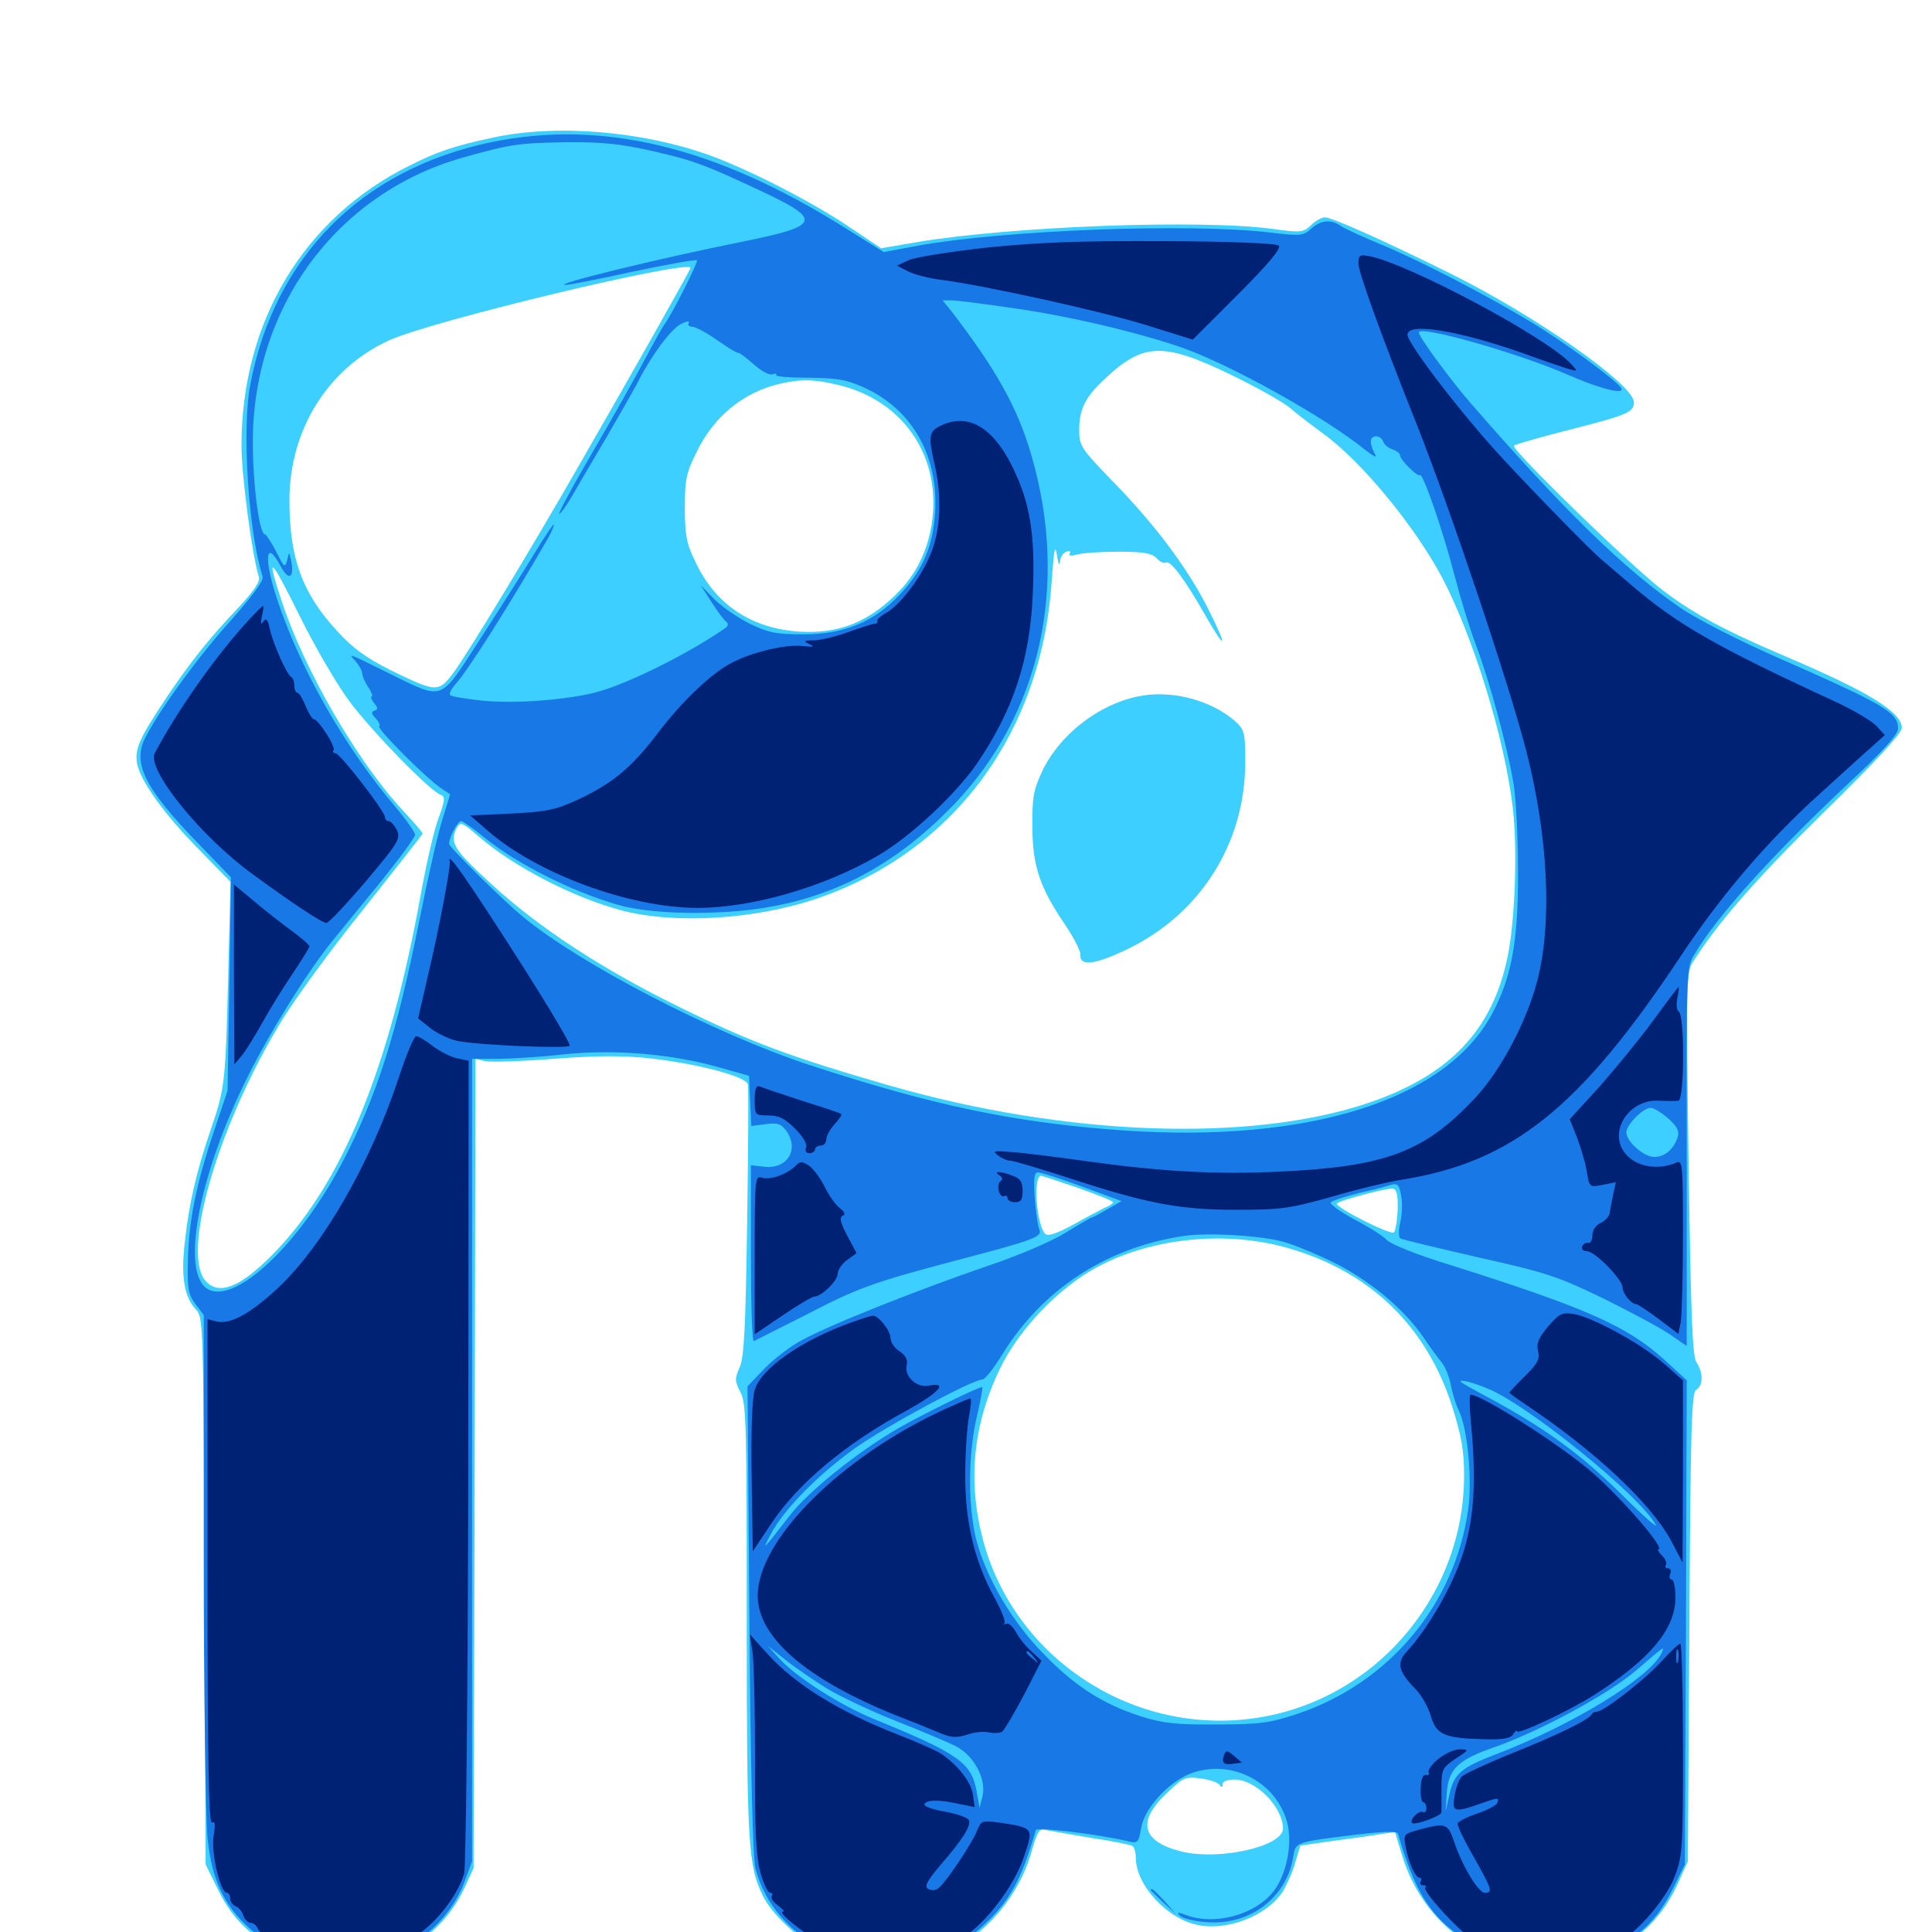 <svg xmlns="http://www.w3.org/2000/svg" viewBox="0 -1000 1000 1000">
	<path fill="#3ccfff" d="M254.883 -928.711C234.766 -924.414 226.367 -921.484 211.914 -914.258C157.227 -887.109 125 -833.594 125 -769.336C125 -753.906 130.469 -712.695 133.984 -701.367C134.766 -699.023 131.445 -694.141 123.633 -685.742C108.398 -669.727 98.438 -657.227 86.523 -639.453C72.266 -618.164 69.727 -612.5 70.898 -605.078C72.461 -596.094 84.766 -578.711 103.516 -559.766L119.336 -543.555L118.164 -497.266C116.797 -439.453 116.406 -436.719 109.18 -415.625C101.562 -393.359 97.852 -376.953 95.703 -357.422C93.555 -339.453 95.312 -328.711 101.367 -322.266C105.273 -318.164 105.273 -316.211 105.859 -176.367L106.445 -34.961L112.891 -21.875C120.117 -6.836 130.469 3.125 146.484 10.742C155.859 15.234 159.766 15.82 176.758 15.82C193.75 15.82 197.656 15.234 207.227 10.742C221.289 4.102 233.398 -8.008 240.039 -22.07L245.117 -33.008L245.703 -242.578L246.094 -451.953L250.977 -450.781C253.516 -450.195 269.531 -450.586 286.523 -451.953C309.766 -453.711 322.266 -453.711 336.914 -452.148C362.109 -449.219 386.328 -442.773 387.109 -438.672C387.5 -437.109 387.305 -404.883 386.719 -367.188C385.938 -313.086 385.156 -297.266 382.812 -292.188C380.273 -286.523 380.273 -285.156 383.203 -279.492C386.328 -273.828 386.523 -262.5 386.523 -160.938C386.523 -45.117 387.305 -34.375 394.727 -18.945C399.609 -8.984 414.453 4.883 427.148 11.133C435.156 15.039 439.453 15.625 458.008 15.82C476.367 15.82 480.859 15.234 489.062 11.328C510.352 1.562 527.539 -18.75 533.984 -41.797C537.109 -52.539 537.891 -53.711 541.602 -52.734C543.945 -52.344 554.492 -50.391 565.234 -48.633C575.781 -47.07 585.352 -45.117 586.133 -44.531C587.109 -43.945 587.891 -41.211 587.891 -38.477C587.891 -24.219 604.297 -6.445 620.508 -3.516C636.133 -0.586 656.25 -8.789 664.062 -21.094C666.211 -24.805 669.336 -31.641 670.508 -36.328L673.047 -44.727L689.453 -47.07C698.633 -48.242 709.57 -49.805 714.062 -50.586L722.07 -51.758L725.781 -39.453C733.203 -14.844 751.758 5.078 774.609 13.086C791.602 19.141 819.141 17.773 834.375 10.352C849.414 2.93 860.547 -8.398 867.773 -23.633L873.633 -36.523L874.414 -157.812C875 -261.914 875.586 -279.297 877.93 -280.664C881.641 -282.617 881.641 -289.648 878.125 -294.727C875.977 -297.852 875.195 -317.969 874.023 -397.461C872.656 -491.211 872.852 -496.68 876.172 -501.953C889.062 -522.266 907.812 -543.945 943.555 -579.102C970.898 -605.859 984.375 -620.508 984.375 -623.242C984.375 -631.25 967.578 -641.797 924.805 -659.961C893.164 -673.438 877.734 -681.641 861.328 -693.945C845.508 -705.664 781.836 -767.578 783.594 -769.336C784.18 -769.922 796.875 -773.633 811.523 -777.344C842.188 -785.156 845.703 -786.523 845.703 -791.797C845.703 -800.977 794.336 -836.914 750 -858.789C714.453 -876.367 689.258 -887.5 685.742 -887.5C684.18 -887.5 680.859 -885.742 678.516 -883.398C674.609 -879.688 673.242 -879.492 659.18 -881.445C622.656 -886.523 525.195 -883.008 475.391 -874.805L456.055 -871.484L439.453 -882.617C420.312 -895.508 387.891 -912.109 367.578 -919.531C332.227 -932.227 287.695 -935.938 254.883 -928.711ZM357.422 -861.328C357.422 -860.352 326.172 -805.078 298.828 -757.617C275 -716.016 243.164 -663.477 234.961 -652.148C226.953 -641.406 226.172 -641.406 201.758 -653.32C189.844 -659.375 182.812 -664.258 174.805 -673.047C156.445 -692.773 149.805 -711.133 149.805 -741.016C149.805 -777.539 169.727 -809.375 201.367 -823.828C223.438 -833.984 357.422 -866.016 357.422 -861.328ZM637.109 -806.055C650.391 -799.609 664.258 -791.797 667.969 -788.672C671.68 -785.352 679.297 -779.688 684.57 -775.781C704.492 -761.523 732.422 -727.539 746.484 -700.977C762.891 -669.531 778.906 -617.383 783.008 -581.836C785.547 -560.352 784.18 -523.047 780.273 -504.492C772.461 -466.797 750.391 -443.555 708.789 -429.297C647.266 -408.398 551.758 -411.914 460.547 -438.086C409.766 -452.734 389.062 -460.352 352.539 -478.32C312.109 -498.047 278.32 -520.117 253.516 -543.164C234.766 -560.352 232.617 -564.062 236.328 -571.289C238.281 -574.805 239.062 -574.609 248.047 -566.797C266.016 -551.367 296.484 -535.547 321.289 -528.906C348.828 -521.484 390.625 -524.023 422.461 -534.766C493.555 -558.984 539.062 -620.312 544.336 -699.023C545.508 -715.625 546.094 -718.75 547.07 -712.695C547.656 -708.398 548.438 -706.836 548.633 -708.984C548.633 -711.328 550.195 -713.867 551.953 -714.453C553.711 -715.039 554.297 -714.844 553.711 -713.477C552.93 -712.305 554.297 -712.109 558.008 -713.086C560.938 -713.867 570.703 -714.453 579.297 -714.453C591.602 -714.453 596.094 -713.672 598.633 -711.133C600.391 -709.18 602.539 -708.203 603.516 -708.789C605.859 -710.156 613.477 -699.805 624.023 -681.25C634.766 -662.5 635.547 -664.453 625.391 -684.766C614.844 -705.664 598.438 -727.734 576.953 -749.805C559.375 -767.969 558.594 -769.141 558.594 -777.539C558.594 -788.086 561.719 -794.531 571.68 -803.711C591.602 -822.656 601.953 -823.047 637.109 -806.055ZM433.789 -800.781C467.773 -792.773 487.695 -763.281 482.227 -728.516C479.688 -712.891 472.852 -700.195 460.938 -689.648C446.875 -676.953 432.812 -672.07 414.062 -673.047C388.867 -674.609 370.117 -687.109 359.766 -709.57C355.273 -718.75 354.492 -723.242 354.492 -737.109C354.492 -751.953 355.078 -755.078 360.938 -766.797C369.727 -784.57 384.961 -797.07 403.711 -801.367C414.453 -803.906 421.484 -803.711 433.789 -800.781ZM181.25 -636.523C192.773 -621.094 223.047 -590.039 228.32 -588.477C230.469 -587.695 230.273 -585.547 227.148 -576.953C224.805 -571.094 220.703 -553.125 217.773 -536.914C201.367 -446.094 176.758 -386.523 140.625 -350.195C124.609 -333.984 113.672 -329.492 106.836 -336.523C93.359 -349.805 112.109 -415.82 144.727 -469.922C152.148 -482.422 172.07 -509.57 188.672 -530.078C205.078 -550.781 218.75 -568.164 218.75 -568.555C218.75 -569.141 213.867 -574.805 208.008 -581.055C184.57 -606.445 157.422 -653.516 145.703 -689.062C137.5 -714.062 139.844 -712.109 155.078 -681.25C163.086 -665.039 174.805 -644.922 181.25 -636.523ZM558.008 -385.156C567.969 -381.641 576.172 -378.32 576.172 -377.734C576.172 -377.148 574.219 -375.781 571.68 -374.805C569.336 -373.633 561.914 -369.727 555.273 -366.016C547.07 -361.523 542.383 -359.961 541.016 -361.328C536.523 -365.82 534.57 -391.406 538.867 -391.406C539.453 -391.406 548.242 -388.477 558.008 -385.156ZM723.438 -374.023C723.242 -368.359 722.266 -362.891 721.484 -362.109C719.727 -360.547 690.43 -375.391 691.992 -377.148C693.555 -378.711 717.773 -385.156 720.703 -384.766C722.852 -384.57 723.633 -382.031 723.438 -374.023ZM666.992 -353.906C709.18 -341.797 738.477 -313.477 751.758 -271.68C756.445 -256.641 757.812 -249.219 757.812 -236.328C757.812 -172.656 709.961 -118.164 647.07 -110.352C584.57 -102.539 524.805 -142.578 508.789 -202.93C500.781 -233.398 503.516 -262.305 517.578 -291.602C527.734 -312.5 548.828 -334.375 569.336 -344.922C597.656 -359.57 635.547 -363.086 666.992 -353.906ZM631.25 -76.172C632.227 -74.609 632.812 -74.805 632.812 -76.562C632.812 -77.93 635.352 -78.906 639.062 -78.906C650 -78.906 664.062 -64.648 664.062 -53.516C664.062 -44.336 631.641 -36.914 611.719 -41.602C591.211 -46.68 588.281 -56.836 603.32 -71.289C612.5 -80.078 613.281 -80.469 621.484 -79.492C625.977 -78.906 630.469 -77.344 631.25 -76.172ZM588.672 -639.453C568.164 -635.156 548.047 -619.336 539.258 -600.391C534.961 -591.211 534.18 -586.914 534.375 -572.07C534.375 -551.758 538.281 -540.43 551.367 -521.289C555.664 -514.844 559.18 -508.008 559.18 -506.25C558.594 -499.805 566.016 -500.391 582.422 -508.203C620.898 -526.172 644.531 -563.281 644.531 -605.469C644.531 -621.094 644.141 -622.266 639.258 -626.758C626.367 -637.891 605.859 -643.164 588.672 -639.453Z"/>
	<path fill="#1878e5" d="M254.102 -926.367C186.914 -912.305 141.992 -866.992 129.492 -800.586C125.195 -777.93 128.516 -724.805 135.938 -701.562C136.523 -699.414 131.055 -691.992 119.531 -678.906C102.93 -660.547 82.812 -633.008 75.195 -618.164C68.359 -604.883 75 -591.797 103.125 -562.891L119.531 -545.898L118.75 -490.625L117.773 -435.352L110.742 -414.453C101.562 -387.109 97.656 -367.969 97.266 -347.461C96.875 -333.203 97.461 -330.078 101.172 -325L105.469 -319.336V-192.773C105.469 -123.242 106.445 -58.398 107.422 -48.828C109.57 -27.148 115.82 -13.867 129.102 -1.953C148.438 15.43 178.906 20.508 204.102 10.938C219.727 4.883 234.18 -9.57 240.039 -25L244.336 -36.523V-244.141V-451.953H257.227C264.258 -451.953 279.883 -452.93 291.992 -454.297C318.164 -457.031 348.047 -454.492 372.461 -447.461L387.695 -443.164L388.281 -430.273L388.867 -417.188L396.289 -418.164C402.539 -418.945 404.297 -418.359 407.031 -414.648C413.867 -404.883 407.422 -394.727 395.508 -396.094L388.672 -396.875V-350.977C388.672 -325.781 389.258 -305.469 390.234 -305.859C391.016 -306.25 402.539 -312.109 415.82 -318.75C444.336 -333.594 451.562 -336.133 495.117 -347.656C535.938 -358.398 539.648 -359.766 537.891 -363.867C537.109 -365.625 536.133 -372.852 535.547 -380.273C534.961 -390.43 535.352 -393.359 537.305 -393.164C538.867 -393.164 549.219 -389.844 560.352 -385.742L580.469 -378.32L573.438 -374.219C569.336 -371.875 565.82 -369.922 565.234 -369.922C564.844 -369.922 558.789 -366.406 552.148 -362.305C545.117 -357.812 527.93 -350.391 511.719 -344.922C471.289 -331.055 424.609 -312.305 412.5 -304.883C406.641 -301.367 398.633 -294.922 394.531 -290.43L386.914 -282.422L387.891 -161.523C388.477 -86.523 389.648 -37.891 391.016 -33.008C395.898 -14.062 409.375 1.367 428.711 10.156C438.672 14.844 442.969 15.625 458.008 15.43C479.883 15.43 493.555 10.547 507.422 -1.953C522.266 -15.234 528.516 -26.367 536.133 -52.734C536.719 -54.492 569.141 -50.586 585.156 -46.68C588.867 -45.898 589.453 -46.875 590.625 -53.711C592.188 -63.867 604.688 -77.539 616.211 -82.031C636.914 -89.844 660.352 -78.125 666.211 -56.836C669.141 -46.094 666.016 -30.078 659.375 -21.289C650 -8.984 628.711 -3.125 613.867 -8.789C609.57 -10.352 608.789 -10.352 610.742 -8.398C612.109 -7.031 618.555 -5.469 625 -5.078C647.07 -3.516 665.82 -17.773 669.336 -38.672C670.508 -46.68 670.312 -46.484 701.953 -50.391C716.992 -52.148 723.242 -52.344 723.633 -50.781C733.594 -15.82 743.945 -2.344 769.531 9.766C781.055 15.234 783.984 15.82 801.758 15.82C818.75 15.82 822.656 15.234 832.031 10.742C848.047 3.125 858.203 -6.836 865.625 -21.875L872.07 -34.961L872.656 -160.156L873.047 -285.547L861.133 -296.484C841.992 -313.672 821.094 -323.047 749.805 -345.508C733.789 -350.391 719.727 -356.055 717.773 -358.203C716.016 -360.156 708.398 -365.039 700.781 -368.945C693.359 -373.047 687.891 -376.953 688.867 -377.734C689.648 -378.516 696.094 -380.664 703.125 -382.422C710.156 -383.984 717.773 -385.938 719.922 -386.719C723.438 -387.695 724.219 -386.719 725.195 -381.25C725.977 -377.734 725.781 -371.484 724.805 -367.383C723.828 -363.086 723.828 -359.766 724.805 -358.984C725.781 -358.398 743.945 -354.102 765.039 -349.219C800 -341.406 806.055 -339.453 829.492 -328.125C843.75 -321.094 859.375 -312.695 864.258 -309.375L873.047 -303.32V-401.172C872.852 -498.828 872.852 -499.219 877.148 -506.25C889.062 -526.172 916.602 -556.641 954.688 -592.578C974.023 -610.547 982.422 -619.727 982.422 -622.852C982.422 -631.25 975.781 -635.156 919.336 -659.961C899.805 -668.555 878.125 -679.688 870.117 -685.156C840.43 -705.469 809.375 -735.938 761.133 -791.406C750.977 -803.125 734.375 -825.586 734.375 -827.93C734.375 -831.836 784.766 -817.578 810.547 -806.445C827.734 -798.828 841.406 -795.312 839.062 -799.219C836.719 -803.125 808.398 -823.828 791.992 -833.594C768.359 -847.852 735.352 -864.844 715.82 -873.047C706.25 -876.953 696.484 -881.445 694.336 -882.812C689.062 -886.719 683.594 -886.133 678.711 -881.641C674.609 -877.93 673.242 -877.734 657.031 -879.688C614.453 -884.57 519.727 -880.859 475.195 -872.852L457.422 -869.531L437.109 -882.227C370.117 -924.219 311.523 -938.281 254.102 -926.367ZM337.5 -921.875C358.984 -916.992 365.234 -914.648 395.508 -900.391C425.586 -886.133 424.414 -883.008 384.766 -875C339.062 -865.82 286.133 -852.734 292.578 -852.539C293.945 -852.344 309.57 -855.469 327.344 -859.375C345.117 -863.086 360.156 -865.82 360.742 -865.234C361.523 -864.453 347.656 -836.914 343.75 -831.836C342.969 -830.859 338.281 -822.461 333.398 -813.281C328.516 -804.102 316.602 -782.812 306.641 -765.82C296.68 -748.828 289.062 -734.57 289.453 -734.18C289.844 -733.594 292.969 -737.891 296.289 -743.555C299.414 -749.219 307.422 -762.5 313.672 -773.242C319.922 -783.984 326.953 -796.289 329.297 -800.586C336.719 -815.625 347.656 -830.273 352.734 -832.422C355.469 -833.789 357.227 -833.984 356.445 -832.812C355.859 -831.836 356.641 -830.859 358.398 -830.859C359.961 -830.859 365.82 -827.734 371.094 -824.023C376.367 -820.312 381.445 -817.188 382.031 -817.383C382.617 -817.578 386.328 -814.844 390.039 -811.523C393.945 -808.008 398.242 -805.664 399.805 -806.25C401.367 -806.836 402.148 -806.641 401.758 -805.859C401.172 -805.078 408.789 -804.492 418.555 -804.492C433.789 -804.297 438.281 -803.516 447.656 -799.219C472.266 -787.891 485.938 -763.672 483.984 -734.57C482.812 -717.188 477.734 -705.078 466.016 -692.578C452.539 -678.125 437.109 -671.68 416.016 -671.68C401.758 -671.68 397.852 -672.461 388.086 -677.148C381.836 -680.273 373.633 -685.938 369.727 -689.844L362.695 -697.07L368.359 -688.281C371.484 -683.398 374.805 -678.906 375.977 -678.125C377.148 -677.148 376.953 -675.781 375 -674.609C354.492 -660.547 323.242 -645.312 307.617 -641.406C291.016 -637.5 266.406 -635.742 250 -637.305C241.211 -638.281 233.594 -639.453 233.008 -640.234C232.227 -640.82 233.594 -643.359 235.742 -645.898C242.188 -652.734 264.844 -688.867 283.594 -721.289C285.547 -724.805 286.914 -728.125 286.719 -728.516C286.328 -728.906 281.25 -721.289 275.391 -711.523C269.531 -701.953 256.836 -682.031 247.461 -667.578C227.344 -636.523 229.883 -637.5 201.172 -651.562C179.492 -662.305 180.078 -662.109 184.18 -657.617C185.938 -655.469 187.5 -652.734 187.5 -651.367C187.5 -650.195 188.867 -646.875 190.625 -644.336C192.383 -641.602 193.164 -639.453 192.383 -639.453C191.602 -639.453 192.188 -638.086 193.555 -636.133C195.703 -633.789 195.703 -632.812 193.945 -632.227C191.992 -631.445 192.188 -630.664 194.336 -628.32C195.898 -626.758 196.875 -624.805 196.289 -624.023C195.312 -622.461 220.117 -597.656 228.32 -591.992L233.008 -588.867L228.906 -575.586C226.562 -568.359 221.289 -544.727 216.992 -523.242C205.469 -465.625 195.117 -432.812 177.344 -398.633C155.273 -356.445 122.266 -325 107.812 -332.617C93.164 -340.43 102.539 -391.406 128.125 -442.578C139.258 -465.039 158.984 -496.875 171.68 -512.5C175.586 -517.383 186.914 -531.25 196.875 -543.359C206.641 -555.469 214.844 -566.602 214.844 -567.969C214.844 -569.141 210.352 -575.586 205.078 -581.836C178.516 -613.086 155.664 -653.32 143.75 -688.867C136.328 -710.938 137.305 -721.875 145.312 -706.836C149.414 -699.219 152.344 -700.781 150.781 -709.375C149.609 -714.648 149.609 -714.648 148.633 -709.961C147.461 -705.859 147.07 -706.25 142.969 -714.453C140.43 -719.336 137.695 -723.438 137.109 -723.438C134.18 -723.438 130.859 -749.414 130.859 -771.289C130.859 -841.016 174.219 -899.805 239.258 -918.359C264.258 -925.391 268.359 -925.977 292.578 -926.367C311.719 -926.562 320.898 -925.586 337.5 -921.875ZM523.633 -840.625C551.758 -836.719 587.109 -828.516 611.133 -820.312C636.133 -811.719 685.742 -784.18 706.836 -766.992C710.547 -764.062 712.891 -762.891 711.914 -764.453C710.938 -766.016 709.766 -768.945 709.57 -770.898C708.984 -775 714.453 -775.391 716.016 -771.289C716.602 -769.727 718.75 -767.969 720.898 -767.383C722.852 -766.602 724.609 -765.43 724.609 -764.453C724.609 -762.109 733.789 -752.93 734.961 -754.102C736.523 -755.469 747.266 -724.023 752.93 -701.953C755.859 -690.625 760.742 -674.609 763.867 -666.406C770.898 -647.852 780.078 -614.062 783.398 -594.531C784.766 -586.328 785.742 -565.43 785.742 -547.656C785.742 -511.719 782.227 -493.75 772.07 -474.805C748.047 -430.664 677.734 -408.398 581.836 -414.844C526.172 -418.75 483.398 -427.539 418.164 -449.023C369.336 -465.234 300.586 -500.781 270.508 -525.586C259.961 -534.375 232.422 -561.523 232.422 -563.281C232.422 -566.602 236.914 -575 238.672 -575C239.453 -575 244.922 -571.289 250.586 -566.602C267.188 -553.125 295.117 -538.867 319.336 -531.836C332.422 -527.93 355.273 -526.562 377.93 -528.125C423.828 -531.25 460.352 -548.828 493.75 -583.594C538.477 -630.273 553.32 -696.875 533.984 -763.867C526.758 -788.867 516.016 -808.203 492.188 -839.258L487.891 -844.531H492.578C494.922 -844.531 508.984 -842.773 523.633 -840.625ZM863.477 -421.094C868.164 -416.797 869.336 -414.648 868.359 -411.328C866.211 -405.078 861.719 -401.172 856.25 -401.172C850.781 -401.172 841.797 -409.18 841.797 -413.867C841.797 -417.773 850.391 -426.562 854.297 -426.562C856.055 -426.562 860.156 -424.023 863.477 -421.094ZM662.109 -357.812C666.992 -356.836 679.102 -351.953 688.867 -347.266C708.398 -337.891 727.148 -322.266 737.305 -307.031C740.43 -302.344 744.531 -296.875 746.289 -294.727C748.047 -292.578 750.195 -287.305 750.977 -283.008C751.758 -278.906 753.516 -273.047 754.883 -270.312C759.57 -261.328 762.109 -234.57 759.961 -218.945C753.125 -169.336 718.75 -128.516 670.898 -112.695C657.227 -108.203 651.953 -107.422 629.883 -107.422C608.984 -107.227 602.148 -108.008 590.82 -111.523C570.508 -117.969 555.469 -127.734 538.477 -145.703C521.094 -164.062 507.617 -188.867 504.102 -208.594C500.977 -226.172 501.562 -250 505.664 -266.992C507.617 -275.195 508.789 -282.031 508.398 -282.031C506.055 -282.031 477.539 -267.969 464.648 -260.547C443.555 -248.242 418.75 -228.32 408.984 -215.82C394.727 -197.461 394.141 -196.68 398.828 -205.664C405.469 -218.555 423.438 -236.719 442.773 -250.586C458.789 -261.914 503.32 -285.938 508.398 -285.938C509.766 -285.938 514.453 -291.797 518.945 -299.219C539.453 -332.422 572.461 -354.102 611.914 -360.156C623.633 -362.109 649.219 -360.742 662.109 -357.812ZM770.117 -281.25C791.406 -272.461 849.219 -225.391 857.031 -210.742C858.203 -208.594 850.195 -215.625 839.258 -226.562C818.164 -247.266 800.781 -259.961 773.047 -275.195C763.477 -280.273 755.859 -284.57 755.859 -284.961C755.859 -286.133 762.695 -284.375 770.117 -281.25ZM428.125 -125.977C434.961 -121.875 450.977 -114.258 463.867 -109.18C476.758 -104.102 490.625 -98.242 494.531 -96.289C504.102 -91.406 510.547 -79.297 508.594 -70.508L507.031 -64.258L505.469 -72.852C502.93 -87.5 496.094 -92.383 452.539 -110.156C434.766 -117.383 411.719 -132.227 403.32 -141.602L397.461 -148.047L406.641 -140.82C411.719 -136.719 421.484 -130.078 428.125 -125.977ZM859.57 -143.555C852.734 -131.055 813.867 -107.227 775.781 -92.578C756.055 -84.961 752.734 -82.227 750.195 -71.094L748.242 -62.305L748.828 -71.68C749.609 -84.18 754.492 -89.062 773.047 -95.508C797.07 -103.906 832.812 -123.242 847.266 -135.742C862.109 -148.633 862.109 -148.438 859.57 -143.555ZM595.703 -21.68C595.703 -21.289 598.633 -18.555 602.148 -15.234L608.398 -9.57L602.734 -16.016C597.266 -21.875 595.703 -23.242 595.703 -21.68Z"/>
	<path fill="#002274" d="M510.938 -871.875C491.602 -869.727 473.242 -866.797 470.117 -865.234L464.258 -862.5L469.922 -859.57C473.047 -858.008 480.469 -856.055 486.328 -855.273C509.57 -852.344 571.094 -838.672 593.555 -831.641L617.383 -824.219L640.625 -847.461C656.641 -863.477 663.281 -871.484 661.914 -872.852C660.742 -874.023 639.062 -875 602.93 -875.195C558.789 -875.391 538.086 -874.609 510.938 -871.875ZM703.125 -863.477C703.125 -859.18 715.039 -825.977 733.789 -779.102C750.781 -736.133 781.641 -644.336 790.039 -611.133C801.367 -566.992 803.516 -522.266 795.703 -492.383C790.234 -471.289 776.758 -445.703 763.281 -431.445C737.305 -403.711 717.188 -396.094 662.109 -393.555C629.297 -391.992 601.172 -393.555 561.914 -399.023C546.68 -401.172 529.492 -403.32 523.633 -403.711C514.258 -404.492 513.477 -404.297 516.602 -401.953C518.555 -400.391 521.484 -399.219 523.047 -399.219C524.414 -399.219 537.695 -395.312 552.734 -390.43C593.359 -377.148 609.961 -373.828 639.844 -373.828C663.086 -373.828 667.383 -374.414 689.648 -380.664C702.93 -384.57 719.336 -388.477 725.977 -389.453C783.008 -398.633 817.773 -426.562 869.922 -505.078C890.82 -536.523 914.453 -564.258 941.406 -588.672C951.562 -597.852 963.281 -608.594 967.773 -612.5L975.586 -619.531L971.094 -624.414C968.555 -626.953 959.375 -632.422 950.586 -636.523C888.672 -665.039 868.555 -676.562 844.727 -696.875C838.281 -702.344 831.055 -708.594 828.516 -710.742C823.633 -714.844 794.531 -744.531 777.93 -762.5C757.227 -784.766 728.516 -822.07 728.516 -826.758C728.516 -833.203 754.297 -829.102 788.281 -817.188C797.852 -813.672 808.203 -810.156 811.328 -809.18C816.797 -807.617 816.797 -807.617 813.281 -811.523C801.172 -825 729.883 -863.086 708.984 -867.383C703.711 -868.359 703.125 -867.969 703.125 -863.477ZM486.914 -779.688C480.859 -776.758 480.469 -774.219 483.398 -761.133C487.5 -744.531 487.109 -727.344 482.227 -714.648C477.734 -702.344 466.016 -686.719 458.398 -682.617C455.664 -681.055 453.711 -679.297 454.102 -678.516C454.492 -677.734 453.906 -677.148 452.539 -677.148C451.172 -676.953 445.117 -675 439.062 -672.852C432.812 -670.508 425 -668.75 421.484 -668.555C416.016 -668.555 415.625 -668.164 418.945 -666.602C421.875 -665.234 421.094 -665.039 415.43 -665.625C407.031 -666.602 390.039 -662.695 379.297 -657.227C368.359 -651.758 352.93 -636.914 340.625 -620.703C327.148 -602.93 317.383 -594.727 299.609 -586.328C287.695 -580.859 283.594 -579.883 264.844 -578.906L243.359 -577.93L252.344 -570.117C277.734 -547.852 325.977 -530.078 361.133 -530.078C389.062 -530.078 426.367 -540.82 453.906 -556.836C470.703 -566.406 494.336 -588.477 505.469 -604.492C524.414 -632.227 533.203 -658.594 534.57 -692.773C535.938 -723.438 533.203 -740.039 523.633 -759.18C513.477 -779.297 500.781 -786.328 486.914 -779.688ZM129.688 -680.078C112.5 -661.719 91.992 -632.617 80.078 -610.156C75.781 -601.758 104.102 -566.797 130.859 -547.461C151.367 -532.422 166.797 -522.266 168.945 -522.266C170.117 -522.266 179.297 -532.031 189.453 -543.945C206.055 -563.672 207.422 -565.82 205.469 -570.312C204.102 -572.852 202.344 -575 201.172 -575C200.195 -575 199.219 -575.977 199.219 -577.148C199.219 -580.078 175.977 -610.156 173.633 -610.156C172.461 -610.156 172.07 -610.938 172.656 -611.719C173.828 -613.672 164.648 -627.734 162.5 -627.734C161.523 -627.734 159.766 -630.859 158.203 -634.57C156.641 -638.281 154.883 -641.406 153.906 -641.406C153.125 -641.406 152.344 -643.164 152.344 -645.117C152.344 -647.266 151.562 -649.219 150.781 -649.609C148.633 -650.391 141.406 -666.602 139.648 -674.414C138.672 -679.492 137.695 -680.273 136.328 -678.32C134.961 -676.367 134.766 -677.148 135.547 -681.055C136.328 -683.984 136.523 -686.328 136.133 -686.328C135.742 -686.328 132.812 -683.398 129.688 -680.078ZM232.812 -554.102C233.398 -551.758 227.148 -518.555 221.289 -494.141L216.406 -472.852L222.852 -467.773C226.367 -465.039 232.812 -461.914 237.305 -461.133C248.047 -458.984 294.922 -457.031 294.922 -458.789C294.922 -460.352 284.961 -477.148 271.875 -497.852C242.188 -544.336 231.055 -560.352 232.812 -554.102ZM121.094 -495.508L121.289 -449.023L125.195 -453.711C127.344 -456.25 132.227 -464.258 136.133 -471.289C140.039 -478.32 147.07 -489.648 151.758 -496.484C156.25 -503.32 160.156 -509.375 160.156 -510.156C160.156 -510.938 155.859 -514.648 150.781 -518.359C145.703 -522.07 136.914 -528.906 131.445 -533.594L121.094 -542.188ZM855.078 -470.898C847.656 -460.938 835.156 -445.703 827.148 -436.719L812.5 -420.703L816.211 -411.328C818.164 -406.25 820.508 -398.438 821.289 -393.75C822.656 -385.547 822.656 -385.352 829.492 -386.719L836.328 -388.086L834.961 -381.641C834.18 -378.125 833.398 -373.828 833.203 -372.07C832.812 -370.312 830.859 -368.164 828.516 -366.992C825.977 -365.82 824.219 -363.281 824.219 -360.742C824.219 -358.203 823.242 -356.445 822.07 -356.641C820.898 -357.031 819.336 -356.055 818.945 -354.883C818.359 -353.516 819.531 -352.344 821.484 -352.344C825.586 -352.344 839.844 -337.695 839.844 -333.594C839.844 -330.469 844.336 -325 846.875 -325C847.656 -325 852.93 -321.484 858.398 -317.383L868.75 -309.57L869.922 -315.625C870.508 -318.945 871.094 -339.062 871.094 -360.547C871.094 -397.07 870.898 -399.609 867.773 -398.242C856.836 -393.555 844.336 -396.68 839.648 -405.273C833.594 -416.602 844.336 -431.055 858.398 -430.273C862.695 -430.078 867.383 -430.078 868.75 -430.273C871.875 -430.469 872.07 -474.414 868.945 -476.367C867.773 -477.148 867.578 -480.078 868.164 -483.398C868.945 -486.523 869.141 -489.062 868.75 -489.062C868.359 -488.867 862.305 -480.859 855.078 -470.898ZM206.25 -441.797C191.602 -397.656 167.188 -355.273 143.945 -333.398C129.688 -320.117 119.141 -314.258 112.109 -316.016L107.422 -317.188V-186.328C107.422 -87.891 108.008 -55.664 109.766 -56.641C111.328 -57.617 111.523 -55.664 110.547 -49.609C109.18 -40.82 114.062 -20.312 117.383 -20.312C118.359 -20.312 119.141 -18.945 119.141 -17.383C119.141 -15.625 120.508 -13.867 122.07 -13.281C123.633 -12.695 125.391 -10.547 125.977 -8.398C126.758 -6.445 128.32 -4.688 129.883 -4.688C131.25 -4.688 132.812 -3.32 133.398 -1.758C134.961 1.953 150 9.57 152.734 7.812C154.102 7.031 154.297 7.227 153.516 8.594C151.953 11.328 151.953 11.328 174.805 12.109C191.797 12.695 205.078 10.352 205.078 7.031C205.078 6.25 207.227 4.883 209.961 4.297C220.312 1.758 236.328 -16.602 240.234 -30.273C241.211 -33.594 242.188 -127.734 242.383 -243.555L242.578 -450.977L236.914 -452.148C233.594 -452.734 227.93 -455.664 224.219 -458.398C220.508 -461.328 216.602 -463.672 215.43 -463.672C214.258 -463.672 210.156 -453.711 206.25 -441.797ZM390.625 -430.664C390.625 -422.852 390.82 -422.656 397.656 -422.656C403.125 -422.656 406.25 -421.094 411.523 -415.82C415.625 -411.719 417.969 -407.812 417.188 -406.055C416.602 -404.297 417.188 -403.125 418.945 -403.125C420.508 -403.125 421.875 -404.102 421.875 -405.078C421.875 -406.25 423.242 -407.031 424.805 -407.031C426.367 -407.031 427.734 -408.594 427.734 -410.352C427.734 -412.109 429.688 -415.625 432.031 -418.164C434.375 -420.703 435.938 -423.047 435.352 -423.438C434.961 -423.828 425.781 -426.953 415.039 -430.273C404.297 -433.789 394.336 -437.109 393.164 -437.695C391.406 -438.281 390.625 -436.328 390.625 -430.664ZM411.523 -396.289C407.227 -392.188 398.633 -389.062 394.336 -390.43C390.82 -391.602 390.625 -389.844 390.625 -350.586V-309.375L405.078 -319.141C413.086 -324.609 420.508 -328.906 421.484 -328.906C425.195 -328.906 433.594 -337.109 433.594 -340.625C433.594 -342.578 435.742 -345.898 438.477 -347.852L443.359 -351.367L438.477 -360.547C434.961 -367.188 434.375 -369.922 436.133 -370.703C437.695 -371.289 437.305 -372.656 434.57 -374.805C432.422 -376.367 428.906 -381.445 426.758 -385.938C424.609 -390.234 420.898 -395.117 418.75 -396.68C415.039 -399.023 414.062 -399.023 411.523 -396.289ZM517.383 -391.602C518.945 -390.625 519.141 -389.453 517.969 -388.672C516.797 -388.086 516.406 -385.742 516.992 -383.594C517.578 -381.445 518.75 -380.273 519.727 -380.859C520.703 -381.445 521.484 -380.859 521.484 -379.883C521.484 -378.711 523.242 -377.734 525.391 -377.734C528.516 -377.734 529.297 -379.102 529.297 -383.594C529.297 -388.281 528.125 -390.039 524.219 -391.406C517.969 -393.945 513.672 -393.945 517.383 -391.602ZM801.172 -313.281C796.289 -307.422 795.117 -304.492 796.094 -300.586C797.07 -296.68 795.898 -294.141 789.258 -287.695C784.766 -283.203 781.25 -279.492 781.25 -279.102C781.25 -278.906 784.961 -276.172 789.648 -273.047C825.781 -248.828 854.102 -222.266 864.844 -202.734L870.898 -191.211L871.094 -238.477V-285.547L861.328 -294.141C849.609 -304.492 824.023 -318.359 814.453 -319.922C808.398 -320.703 807.031 -320.117 801.172 -313.281ZM440.43 -315.43C414.844 -306.25 393.75 -291.602 390.625 -280.469C389.258 -275.977 388.672 -258.789 389.062 -235.156L389.648 -197.07L399.023 -211.133C412.891 -232.031 437.5 -252.734 469.336 -269.922C485.938 -279.102 491.211 -284.766 480.859 -282.812C474.414 -281.445 467.773 -287.695 469.336 -293.555C469.922 -296.289 468.75 -298.438 465.625 -300.586C463.086 -302.148 460.938 -305.273 460.938 -307.422C460.938 -311.328 454.492 -319.336 451.758 -318.945C450.781 -318.945 445.703 -317.383 440.43 -315.43ZM761.328 -264.062C764.258 -233.398 763.086 -213.867 757.031 -195.312C751.562 -178.516 739.062 -157.031 728.125 -145.117C722.656 -139.258 723.828 -134.766 732.617 -125.781C735.547 -122.852 739.062 -116.797 740.43 -112.305C743.359 -102.148 747.266 -100.391 767.188 -99.805C777.93 -99.414 781.836 -100.195 783.203 -102.344C784.18 -103.906 785.156 -104.688 785.156 -103.906C785.156 -101.758 812.305 -114.453 825.391 -122.852C854.102 -141.211 867.188 -156.836 867.188 -173.047C867.188 -178.125 866.406 -182.422 865.234 -182.422C864.258 -182.422 863.867 -183.789 864.453 -185.352C865.234 -186.914 864.648 -188.281 863.281 -188.281C862.109 -188.281 861.523 -189.062 862.305 -190.039C862.891 -191.016 861.914 -193.359 860.156 -194.922C858.594 -196.68 857.617 -198.047 858.398 -198.047C862.305 -198.047 840.43 -223.438 824.805 -237.305C808.594 -251.562 766.992 -278.125 761.133 -278.125C760.547 -278.125 760.547 -271.68 761.328 -264.062ZM489.258 -270.703C435.742 -246.289 392.188 -203.125 392.188 -174.023C392.188 -152.539 417.578 -130.664 463.867 -112.109C472.461 -108.789 482.617 -104.688 486.719 -102.93C492.383 -100.586 495.117 -100.391 500.586 -102.148C504.297 -103.516 509.57 -103.906 511.914 -103.32C514.453 -102.734 517.578 -102.93 518.75 -103.711C519.922 -104.688 525 -113.281 530.078 -122.852L539.062 -140.43L533.789 -145.312C530.664 -148.047 527.148 -152.734 525.586 -155.664C524.023 -158.398 521.875 -160.156 520.703 -159.57C519.531 -158.984 519.141 -158.984 519.922 -159.766C520.703 -160.742 518.164 -166.797 514.648 -173.242C504.297 -191.992 499.414 -212.891 499.609 -237.109C499.609 -248.438 500.586 -261.719 501.562 -266.992C502.539 -272.07 502.93 -276.172 502.148 -276.172C501.562 -276.172 495.703 -273.633 489.258 -270.703ZM535.352 -141.992C537.891 -138.867 537.695 -138.672 534.766 -141.211C531.445 -143.75 530.469 -145.312 532.031 -145.312C532.422 -145.312 533.984 -143.75 535.352 -141.992ZM389.453 -145.312C390.234 -140.625 390.82 -115.039 390.82 -88.477C390.625 -50.977 391.406 -38.281 393.75 -30.273C395.312 -24.805 397.461 -20.312 398.633 -20.312C399.805 -20.312 400.195 -19.531 399.414 -18.555C398.828 -17.578 400.391 -15.234 402.734 -13.672C405.078 -11.914 406.25 -10.547 405.273 -10.547C401.562 -10.547 417.969 2.344 428.711 7.812C437.695 12.305 441.602 13.281 449.414 12.5C454.492 11.914 458.398 12.109 458.008 12.891C457.227 14.258 476.758 11.914 483.984 9.766C486.328 9.18 488.281 7.812 488.281 6.836C488.281 5.859 489.844 5.078 491.797 5.078C502.148 5.078 523.438 -19.531 529.883 -38.672C535.156 -54.102 535.156 -53.906 517.188 -56.641C508.398 -57.812 507.812 -57.617 505.859 -52.734C503.516 -46.484 489.844 -25.977 485.938 -22.852C484.375 -21.484 482.227 -21.289 480.469 -22.266C478.32 -23.633 479.688 -26.172 486.523 -34.375C498.242 -47.852 502.539 -54.688 501.562 -57.812C500.977 -59.18 495.508 -61.133 489.062 -62.305C482.617 -63.477 477.93 -65.039 478.516 -66.211C479.688 -68.555 486.133 -68.555 496.875 -66.211L504.492 -64.648L503.516 -71.484C502.344 -78.32 494.922 -87.305 486.328 -92.773C483.594 -94.336 474.023 -98.633 464.844 -102.148C434.766 -113.867 411.719 -127.93 397.266 -143.945L388.086 -154.102ZM859.766 -139.844C851.172 -130.469 830.078 -114.062 826.562 -114.062C825.391 -114.062 824.219 -113.477 823.828 -112.695C822.656 -109.961 807.031 -102.344 782.812 -92.578C769.727 -87.305 758.008 -81.836 756.641 -80.469C755.273 -79.102 753.516 -74.609 752.93 -70.703C751.367 -62.109 752.734 -61.719 765.625 -66.211C775.586 -69.727 775.977 -69.727 775 -66.797C774.609 -65.625 769.922 -63.086 764.648 -61.328C759.375 -59.57 754.883 -57.227 754.492 -56.25C754.102 -55.273 757.812 -47.461 762.695 -39.062C772.266 -22.07 772.852 -20.312 768.555 -20.312C765.234 -20.312 757.031 -33.789 752.734 -46.484C749.414 -56.25 748.438 -56.641 735.156 -53.125C726.367 -50.781 726.367 -50.586 727.539 -44.141C729.102 -35.742 732.617 -28.125 734.766 -28.125C735.742 -28.125 735.938 -27.148 735.352 -26.172C734.766 -25 735.156 -24.219 736.523 -24.219C737.891 -24.219 738.477 -23.633 737.695 -23.047C735.938 -21.094 758.594 3.125 762.109 3.125C763.281 3.125 766.211 4.688 768.75 6.836C775 11.719 796.68 15.625 809.18 14.062C821.875 12.5 832.031 9.18 832.031 6.836C832.031 5.859 833.789 5.078 836.133 5.078C842.969 5.078 862.109 -15.82 866.797 -28.711C870.898 -39.258 871.094 -43.359 871.094 -94.531C871.094 -124.609 870.508 -149.219 869.727 -149.219C868.75 -149.219 864.453 -144.922 859.766 -139.844ZM868.555 -140.039C867.969 -138.086 867.578 -139.258 867.578 -142.383C867.578 -145.703 867.969 -147.07 868.555 -145.898C868.945 -144.531 868.945 -141.797 868.555 -140.039ZM633.594 -91.602C632.031 -87.5 633.398 -86.328 638.672 -87.109L642.773 -87.695L638.672 -91.211C635.156 -94.141 634.57 -94.141 633.594 -91.602ZM744.336 -89.453C741.016 -86.719 738.867 -83.594 739.453 -82.617C740.039 -81.641 739.453 -81.055 738.086 -81.25C736.523 -81.641 735.547 -79.297 735.352 -74.609C735.156 -70.508 735.742 -67.188 736.719 -67.188C737.5 -67.188 738.281 -65.82 738.281 -64.062C738.281 -62.5 737.5 -61.523 736.523 -62.109C734.57 -63.281 729.297 -58.008 730.859 -56.445C732.227 -55.078 745.898 -59.961 746.094 -61.914V-74.023C746.094 -84.18 746.484 -84.961 753.32 -89.648C760.547 -94.336 760.547 -94.531 755.469 -94.531C752.539 -94.531 747.656 -92.188 744.336 -89.453Z"/>
</svg>